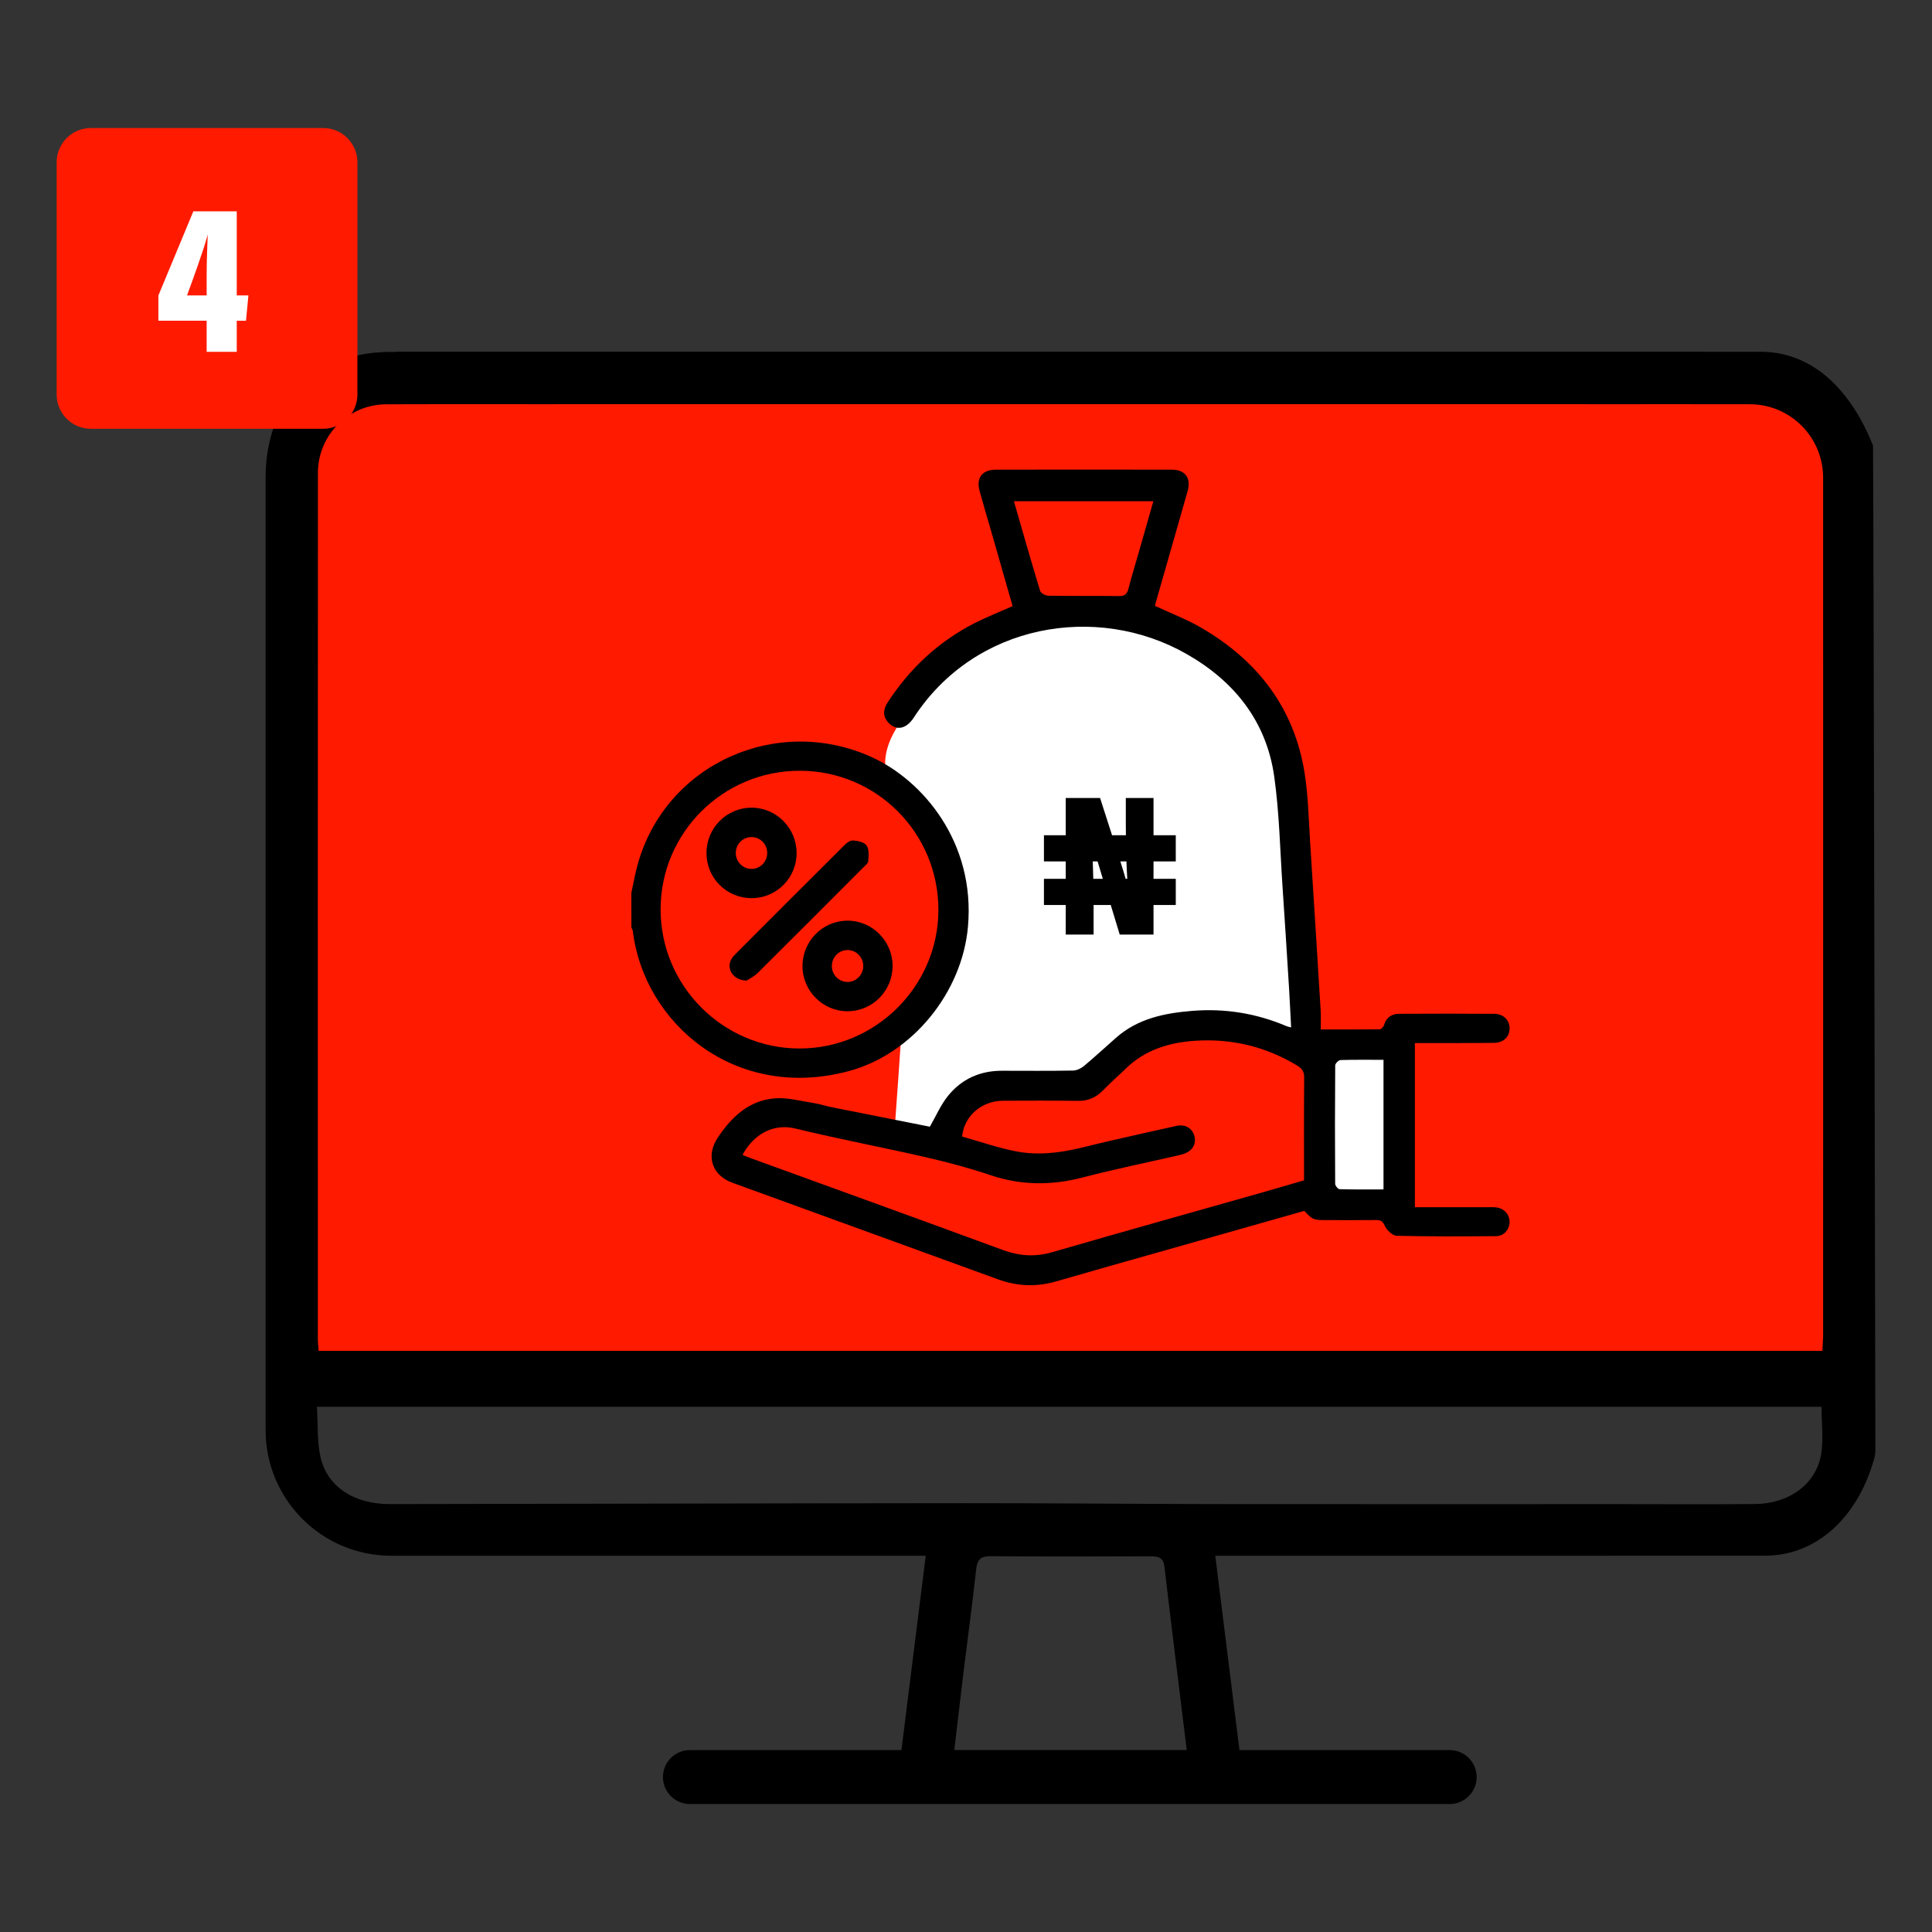 <?xml version="1.0" encoding="utf-8"?>
<!-- Generator: Adobe Illustrator 26.0.1, SVG Export Plug-In . SVG Version: 6.00 Build 0)  -->
<svg version="1.1" id="Layer_1" xmlns="http://www.w3.org/2000/svg" xmlns:xlink="http://www.w3.org/1999/xlink" x="0px" y="0px"
	 viewBox="0 0 500 500" style="enable-background:new 0 0 500 500;" xml:space="preserve">
<rect x="0" y="0" width="500" height="500" fill="#333333" stroke="none"/>
<style type="text/css">
	.st0{fill:#FF1A00;}
	.st1{fill:#FFFFFF;}
</style>
<g>
	<g>
		<g>
			<path class="st0" d="M478.16,351.25H78.82V120.27c0-11.21,9.09-20.31,20.31-20.31h358.73c11.21,0,20.31,9.09,20.31,20.31V351.25z
				"/>
			<path class="st1" d="M339.69,271.01l-4.65-68.95L327,177.95c0,0-17.77-11.84-19.04-12.69s-22.42-7.19-22.42-7.19l-31.3,6.35
				l-16.92,11l-2.54,9.31c0,0-10.15,10.58-3.38,19.88c6.77,9.31,16.92,18.19,16.92,18.19s-2.96,31.3-5.08,32.57
				c-2.12,1.27-9.87,9.02-9.87,10.29s-1.83,26.51-1.83,26.51c0.07,3.29,15.37,9.73,16.78-5.08c0.18-1.88,7.19-5.08,7.19-5.08
				l10.58-1.27c0,0,5.92,1.27,7.19,1.27s10.58,0,10.58,0s2.54-5.08,3.38-6.35s20.73-9.31,20.73-9.31l16.92,0.42l15.23,6.35"/>
			<rect x="340.67" y="269.32" class="st1" width="19.04" height="41.88"/>
			<g>
				<path d="M163.39,231.11c0.57-2.58,1.01-5.21,1.74-7.74c7.38-25.77,36.01-38.51,60.41-27.45c13.25,6,26.9,22.04,24.97,43.89
					c-1.5,17-14.34,32.97-30.89,37.4c-29.44,7.88-52.97-12.46-55.84-36.22c-0.04-0.34-0.25-0.66-0.38-1
					C163.39,237.03,163.39,234.07,163.39,231.11z M206.9,271.35c19.7,0.02,35.91-16.12,35.96-35.8
					c0.05-19.93-15.93-36.03-35.81-36.08c-19.89-0.05-36.06,16-36.09,35.83C170.93,255.11,187.1,271.33,206.9,271.35z"/>
				<path d="M262.06,156.86c-1.87-6.54-3.73-13.06-5.6-19.58c-0.98-3.41-2.01-6.8-2.94-10.22c-0.93-3.4,0.66-5.51,4.22-5.51
					c15.17-0.03,30.34-0.03,45.51,0c3.52,0.01,5.07,2.18,4.09,5.6c-2.72,9.59-5.48,19.18-8.22,28.76c-0.1,0.35-0.18,0.69-0.23,0.88
					c4.11,1.92,8.27,3.5,12.07,5.72c14.44,8.41,23.9,20.59,26.63,37.31c0.99,6.04,1.08,12.22,1.48,18.35
					c0.94,14.47,1.83,28.94,2.72,43.41c0.09,1.54,0.01,3.08,0.01,4.85c5.25,0,10.26,0.02,15.28-0.05c0.38-0.01,0.97-0.62,1.1-1.06
					c0.59-2,1.96-2.95,3.93-2.95c8.21-0.04,16.43-0.06,24.64,0.01c2.35,0.02,3.89,1.62,3.93,3.69c0.04,2.17-1.51,3.78-4,3.82
					c-5.92,0.08-11.84,0.04-17.76,0.05c-0.87,0-1.74,0-2.75,0c0,14.26,0,28.28,0,42.48c6.39,0,12.67,0,18.94,0
					c0.81,0,1.64-0.04,2.43,0.1c1.97,0.37,3.28,2.09,3.13,3.98c-0.14,1.85-1.52,3.4-3.46,3.41c-8.58,0.07-17.17,0.12-25.75-0.09
					c-1.09-0.03-2.57-1.47-3.08-2.6c-0.55-1.23-1.1-1.48-2.24-1.47c-4.37,0.04-8.73,0.02-13.1,0.01c-3.13,0-3.38-0.11-5.48-2.39
					c-12.02,3.41-24.09,6.83-36.16,10.26c-9.38,2.66-18.77,5.29-28.13,8.01c-5.09,1.47-10.04,1.25-15.01-0.56
					c-22.9-8.35-45.82-16.65-68.72-24.99c-5.26-1.91-6.93-6.92-3.81-11.62c3.56-5.37,8.08-9.68,14.79-10.22
					c3.29-0.26,6.7,0.7,10.03,1.21c1.6,0.25,3.16,0.78,4.75,1.1c8.59,1.72,17.18,3.41,25.35,5.03c1.62-2.82,2.82-5.66,4.68-7.96
					c3.52-4.37,8.29-6.53,13.97-6.52c6.14,0.01,12.28,0.06,18.42-0.05c0.96-0.02,2.08-0.57,2.84-1.2c2.83-2.37,5.54-4.89,8.32-7.33
					c5.63-4.95,12.54-6.34,19.69-6.92c8.46-0.68,16.63,0.64,24.46,3.99c0.26,0.11,0.55,0.15,1.11,0.29
					c-0.19-3.53-0.33-6.88-0.54-10.24c-0.54-8.7-1.09-17.41-1.68-26.11c-0.64-9.51-0.82-19.08-2.14-28.5
					c-2.01-14.38-10.36-24.79-22.77-31.83c-23.23-13.19-54.72-7.83-70.52,16.5c-1.99,3.07-4.69,3.5-6.69,1.17
					c-1.42-1.65-1.2-3.35-0.07-5.09c5.72-8.81,13.16-15.75,22.52-20.54C255.36,159.69,258.59,158.41,262.06,156.86z M192.17,298.89
					c0.68,0.27,1.34,0.56,2.02,0.81c21.79,7.92,43.6,15.79,65.35,23.8c4.27,1.57,8.35,1.84,12.76,0.57
					c18.01-5.22,36.08-10.27,54.12-15.39c3.67-1.04,7.33-2.13,11.06-3.21c0-8.99-0.04-17.79,0.04-26.58
					c0.02-1.57-0.56-2.38-1.83-3.14c-8.17-4.92-17.01-7.04-26.51-6.39c-6.75,0.46-12.9,2.37-17.88,7.24
					c-1.9,1.86-3.94,3.59-5.77,5.51c-1.8,1.88-3.85,2.82-6.48,2.79c-6.51-0.08-13.02-0.06-19.53-0.03
					c-5.5,0.03-10.06,4.01-10.53,9.27c4.79,1.34,9.55,3.03,14.46,3.92c3.41,0.62,7.06,0.55,10.51,0.09c4.45-0.59,8.8-1.89,13.2-2.88
					c5.76-1.3,11.52-2.64,17.29-3.89c2.31-0.5,4.1,0.58,4.65,2.63c0.57,2.14-0.57,3.95-2.94,4.67c-0.42,0.13-0.85,0.24-1.29,0.34
					c-8.21,1.88-16.46,3.57-24.61,5.69c-8.11,2.12-15.99,2.1-23.98-0.6c-5.51-1.86-11.18-3.36-16.85-4.66
					c-11.16-2.56-22.42-4.67-33.54-7.38C199.85,290.58,194.8,293.88,192.17,298.89z M298.49,129.72c-12.22,0-24.04,0-36.09,0
					c2.3,7.94,4.46,15.59,6.78,23.19c0.18,0.59,1.35,1.25,2.07,1.26c6.13,0.1,12.26,0.01,18.4,0.09c1.5,0.02,2.05-0.59,2.4-1.93
					c0.81-3.14,1.76-6.23,2.65-9.35C295.95,138.61,297.2,134.23,298.49,129.72z M358.05,274.28c-3.9,0-7.52-0.05-11.14,0.06
					c-0.49,0.02-1.36,0.9-1.36,1.39c-0.08,10.21-0.08,20.42-0.01,30.63c0,0.49,0.73,1.39,1.14,1.4c3.75,0.11,7.5,0.06,11.37,0.06
					C358.05,296.54,358.05,285.56,358.05,274.28z"/>
				<path d="M182.84,220.76c0-6.47,5.21-11.72,11.65-11.73c6.43,0,11.66,5.26,11.67,11.72c0,6.48-5.2,11.69-11.66,11.69
					C188.03,232.44,182.84,227.24,182.84,220.76z M194.39,216.64c-2.25,0.06-3.99,1.88-3.97,4.16c0.02,2.33,1.98,4.19,4.28,4.07
					c2.22-0.12,3.92-2,3.85-4.27C198.48,218.33,196.64,216.58,194.39,216.64z"/>
				<path d="M207.69,250.07c-0.03-6.47,5.15-11.75,11.58-11.8c6.4-0.05,11.7,5.21,11.73,11.65c0.04,6.46-5.15,11.75-11.59,11.79
					C213,261.75,207.72,256.52,207.69,250.07z M219.3,254.13c2.21,0.03,4.06-1.79,4.11-4.03c0.05-2.27-1.68-4.13-3.91-4.23
					c-2.29-0.1-4.23,1.8-4.22,4.14C215.28,252.26,217.08,254.1,219.3,254.13z"/>
				<path d="M193.22,253.78c-3.49-0.1-5.27-3.02-4-5.44c0.33-0.64,0.87-1.19,1.39-1.71c9.15-9.16,18.29-18.32,27.47-27.45
					c0.71-0.71,1.66-1.65,2.5-1.65c1.27,0,3.02,0.38,3.67,1.26c0.71,0.96,0.55,2.69,0.45,4.06c-0.04,0.6-0.82,1.19-1.33,1.7
					c-9.09,9.11-18.18,18.23-27.32,27.29C195.09,252.78,193.82,253.37,193.22,253.78z"/>
			</g>
		</g>
		<path d="M304.29,222.93v-6.77h-5.76v-9.64h-7.17v6.49c0,1.04,0.01,2.1,0.02,3.15h-3.58c-0.84-2.63-1.86-5.78-3.1-9.64h-8.89v9.64
			h-5.64v6.77h5.64v4.51h-5.64v6.77h5.64v7.65h7.21v-6.88c0-0.25,0-0.52,0-0.77h4.44c0.67,2.22,1.44,4.73,2.32,7.65h8.75v-7.65h5.76
			v-6.77h-5.76v-4.51H304.29z M282.94,227.44c-0.03-1.56-0.08-3.08-0.13-4.51h1.25c0.35,1.17,0.79,2.65,1.35,4.51H282.94z
			 M291.74,227.44h-0.42c-0.27-0.95-0.69-2.35-1.37-4.51h1.57C291.58,224.52,291.65,226.03,291.74,227.44z"/>
	</g>
	<path d="M484.73,115.28c-5.28-13.23-14.78-24.21-29.02-24.24c-8.14-0.02-16.28-0.01-24.41-0.01v-0.01H102.61v0.07
		c-20.67-0.58-33.87,12.13-33.87,32.52c-0.01,82.17-0.01,164.35,0,246.52c0,17.94,14.54,32.48,32.48,32.49
		c44.47,0.01,88.94,0,133.4,0c1.57,0,3.13,0,4.96,0c-2.14,17.11-4.21,33.62-6.29,50.3h-54.74c-3.86,0-6.98,3.13-6.98,6.98
		s3.13,6.98,6.98,6.98h196.63c3.85,0,6.98-3.13,6.98-6.98s-3.13-6.98-6.98-6.98h-54.41c-2.1-16.83-4.15-33.36-6.26-50.3
		c2.02,0,3.63,0,5.23,0c45.67,0,91.34,0.02,137.02-0.01c13.93-0.01,23.92-10.59,27.92-23.94c0.01-0.03,0.02-0.06,0.03-0.09
		c0.36-1.04,0.64-2.11,0.64-3.22C485.34,375.37,484.85,115.59,484.73,115.28z M246.97,452.91c0.87-7.36,1.7-14.53,2.58-21.71
		c1.02-8.32,2.17-16.63,3.07-24.97c0.27-2.48,1.04-3.51,3.71-3.49c13.81,0.12,27.62,0.08,41.42,0.03c1.98-0.01,3.32,0.25,3.6,2.67
		c1.85,15.71,3.81,31.41,5.78,47.46C286.9,452.91,267.17,452.91,246.97,452.91z M471.3,376.41c-1.3,7.65-8.28,12.74-17.03,12.83
		c-11.39,0.12-22.77,0.03-34.16,0.03c-35.11,0-70.22,0.03-105.33-0.01c-21.82-0.03-43.64-0.26-65.46-0.24
		c-49.47,0.03-98.95,0.18-148.42,0.24c-9.28,0.01-16.23-4.49-17.96-12.19c-0.9-4.02-0.63-8.3-0.92-12.99c130.31,0,259.83,0,389.39,0
		C471.41,368.37,471.96,372.5,471.3,376.41z M471.82,345.31c0,1.43-0.13,2.87-0.19,4.29c-129.98,0-259.53,0-389.17,0
		c-0.08-1.25-0.2-2.18-0.2-3.12c-0.01-74.72-0.03-149.43,0.02-224.15c0.01-9.74,7.89-17.64,17.63-17.7c4.6-0.03,9.2-0.03,13.79-0.03
		h18.25c2.4,0,4.8,0.01,7.19,0.01c1.44,0,2.88,0,4.3,0c0,0,0,0,0-0.01h267.18v0.01c1.83,0,3.29,0,4.76,0
		c12.51,0,25.02-0.02,37.53,0.01c10.45,0.02,18.91,8.53,18.91,18.98C471.84,197.5,471.83,271.4,471.82,345.31z"/>
	<path class="st0" d="M83.63,110.97h-60.1c-4.9,0-8.87-3.97-8.87-8.87V42c0-4.9,3.97-8.87,8.87-8.87h60.1c4.9,0,8.87,3.97,8.87,8.87
		v60.1C92.49,107,88.52,110.97,83.63,110.97z"/>
	<g>
		<path class="st1" d="M53.48,91.04v-8.04H40.99v-6.53l9.05-21.78h11.23v21.76h3.02l-0.63,6.56h-2.39v8.04H53.48z M53.48,71.25
			c0-3.91,0.19-7.71,0.28-10.56C52.73,64.63,50,72.11,48.4,76.45h5.08V71.25z"/>
	</g>
</g>
</svg>
